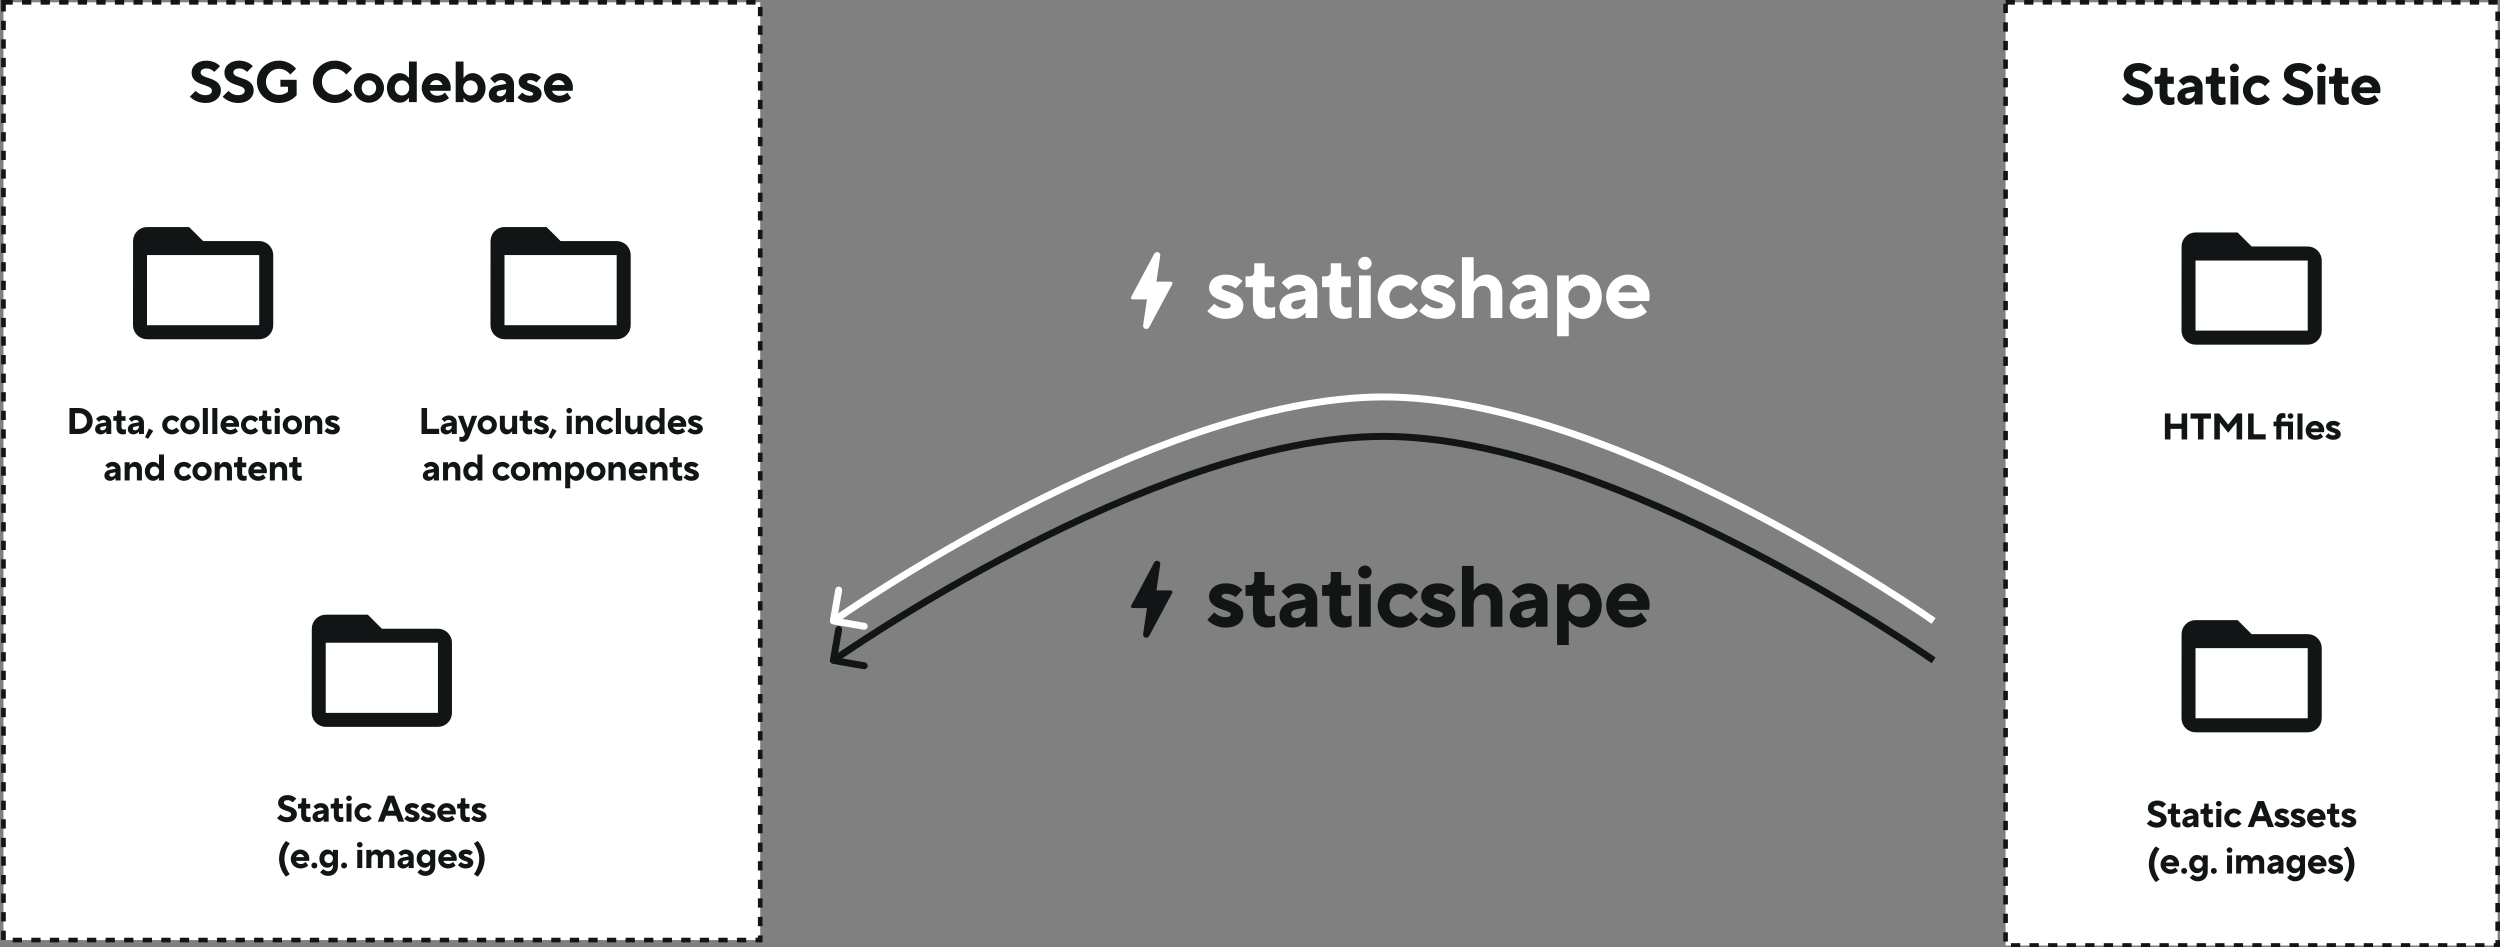 <svg width="1077" height="408" viewBox="0 0 1077 408" fill="none" xmlns="http://www.w3.org/2000/svg">
<rect x="0" y="0" width="1077" height="408" fill="#808080" stroke="none"/>
<g clip-path="url(#clip0_1_698)">
<rect x="1.5" y="1" width="326" height="403.975" fill="white"/>
<path d="M88.55 44.375C84.05 44.375 81.8 41.625 81.8 41.625L84.3 39.125C84.3 39.125 85.8 41 88.425 41C90.425 41 91.3 40.125 91.3 39C91.3 36 82.55 37.375 82.55 31.25C82.55 28.5 84.925 26.125 88.925 26.125C92.8 26.125 94.8 28.5 94.8 28.5L92.3 31C92.3 31 91.05 29.5 89.05 29.5C87.175 29.5 86.425 30.25 86.425 31.25C86.425 34.25 95.175 32.875 95.175 39C95.175 41.875 92.675 44.375 88.55 44.375ZM102.674 44.375C98.174 44.375 95.924 41.625 95.924 41.625L98.424 39.125C98.424 39.125 99.924 41 102.549 41C104.549 41 105.424 40.125 105.424 39C105.424 36 96.674 37.375 96.674 31.25C96.674 28.5 99.049 26.125 103.049 26.125C106.924 26.125 108.924 28.5 108.924 28.5L106.424 31C106.424 31 105.174 29.5 103.174 29.5C101.299 29.5 100.549 30.25 100.549 31.25C100.549 34.25 109.299 32.875 109.299 39C109.299 41.875 106.799 44.375 102.674 44.375ZM120.173 44.375C114.798 44.375 110.673 40.25 110.673 35.25C110.673 30.25 114.798 26.125 120.173 26.125C125.048 26.125 127.548 29.625 127.548 29.625L125.048 32.125C125.048 32.125 123.298 29.625 120.173 29.625C117.048 29.625 114.548 32.125 114.548 35.25C114.548 38.375 117.048 40.875 120.173 40.875C122.673 40.875 124.048 39.5 124.048 39.5V37.375H120.798V34.375H127.798V41C127.798 41 125.173 44.375 120.173 44.375ZM144.295 44.375C138.92 44.375 134.795 40.25 134.795 35.25C134.795 30.25 138.92 26.125 144.295 26.125C149.17 26.125 151.67 29.625 151.67 29.625L149.17 32.125C149.17 32.125 147.42 29.625 144.295 29.625C141.17 29.625 138.67 32.125 138.67 35.25C138.67 38.375 141.17 40.875 144.295 40.875C147.545 40.875 149.295 38.375 149.295 38.375L151.795 40.875C151.795 40.875 149.295 44.375 144.295 44.375ZM158.929 44.25C155.304 44.25 152.429 41.375 152.429 37.875C152.429 34.375 155.304 31.5 158.929 31.5C162.554 31.5 165.429 34.375 165.429 37.875C165.429 41.375 162.554 44.25 158.929 44.25ZM158.929 41.125C160.679 41.125 162.054 39.75 162.054 37.875C162.054 36 160.679 34.625 158.929 34.625C157.179 34.625 155.804 36 155.804 37.875C155.804 39.75 157.179 41.125 158.929 41.125ZM172.175 44.25C169.3 44.25 166.675 41.625 166.675 37.875C166.675 34.125 169.3 31.5 172.175 31.5C174.8 31.5 176.05 33.5 176.05 33.5H176.175V26.5H179.55V44H176.175V42.25H176.05C176.05 42.25 174.8 44.25 172.175 44.25ZM173.175 41.125C174.925 41.125 176.3 39.75 176.3 37.875C176.3 36 174.925 34.625 173.175 34.625C171.425 34.625 170.05 36 170.05 37.875C170.05 39.75 171.425 41.125 173.175 41.125ZM188.178 44.25C184.553 44.25 181.678 41.375 181.678 37.875C181.678 34.375 184.553 31.5 188.053 31.5C191.428 31.5 194.178 34.25 194.178 37.625C194.178 38.5 194.053 39.125 194.053 39.125H185.178C185.553 40.25 186.553 41.25 188.428 41.25C190.553 41.25 191.678 39.875 191.678 39.875L193.428 42.25C193.428 42.25 191.553 44.25 188.178 44.25ZM185.178 36.625H190.678C190.303 35.5 189.303 34.5 187.928 34.5C186.553 34.5 185.553 35.5 185.178 36.625ZM203.686 44.25C201.061 44.25 199.811 42.25 199.811 42.25H199.686V44H196.311V26.5H199.686V33.5H199.811C199.811 33.5 201.061 31.5 203.686 31.5C206.561 31.5 209.186 34.125 209.186 37.875C209.186 41.625 206.561 44.25 203.686 44.25ZM202.686 41.125C204.436 41.125 205.811 39.75 205.811 37.875C205.811 36 204.436 34.625 202.686 34.625C200.936 34.625 199.561 36 199.561 37.875C199.561 39.75 200.936 41.125 202.686 41.125ZM214.314 44.25C212.064 44.25 210.564 42.75 210.564 40.75C210.564 38.75 211.939 37.225 214.189 36.825L218.064 36.125C217.939 35.25 217.189 34.5 215.939 34.5C214.189 34.5 213.189 35.875 213.189 35.875L211.189 33.875C211.189 33.875 212.939 31.5 216.189 31.5C219.314 31.5 221.439 33.625 221.439 36.375V44C221.439 44 218.814 44 218.064 44V42.5H217.939C217.939 42.5 216.689 44.25 214.314 44.25ZM215.439 41.5C216.939 41.5 218.064 40.375 218.064 38.75V38.5L215.314 39C214.439 39.15 213.939 39.625 213.939 40.25C213.939 41 214.439 41.5 215.439 41.5ZM228.19 44.25C224.815 44.25 222.94 42 222.94 42L224.94 39.875C224.94 39.875 226.19 41.25 228.19 41.25C229.315 41.25 229.69 40.875 229.69 40.375C229.69 39 223.44 39.25 223.44 35.25C223.44 33.25 225.19 31.5 228.315 31.5C231.44 31.5 233.065 33.375 233.065 33.375L231.065 35.5C231.065 35.5 230.065 34.5 228.315 34.5C227.44 34.5 227.065 34.875 227.065 35.25C227.065 36.625 233.315 36.375 233.315 40.375C233.315 42.5 231.565 44.25 228.19 44.25ZM240.817 44.25C237.192 44.25 234.317 41.375 234.317 37.875C234.317 34.375 237.192 31.5 240.692 31.5C244.067 31.5 246.817 34.25 246.817 37.625C246.817 38.5 246.692 39.125 246.692 39.125H237.817C238.192 40.25 239.192 41.25 241.067 41.25C243.192 41.25 244.317 39.875 244.317 39.875L246.067 42.25C246.067 42.25 244.192 44.25 240.817 44.25ZM237.817 36.625H243.317C242.942 35.5 241.942 34.5 240.567 34.5C239.192 34.5 238.192 35.5 237.817 36.625Z" fill="#121516"/>
<path d="M111.667 103.85H87.5L81.458 97.808H63.333C60.01 97.808 57.322 100.527 57.322 103.85L57.292 140.1C57.292 143.423 60.01 146.142 63.333 146.142H111.667C114.99 146.142 117.708 143.423 117.708 140.1V109.892C117.708 106.569 114.99 103.85 111.667 103.85ZM111.667 140.1H63.333V109.892H111.667V140.1Z" fill="#121516"/>
<path d="M29.933 186.975V175.775H34.013C37.453 175.775 39.933 178.255 39.933 181.375C39.933 184.495 37.453 186.975 34.013 186.975H29.933ZM32.333 184.735H34.013C36.013 184.735 37.453 183.295 37.453 181.375C37.453 179.455 36.013 178.015 34.013 178.015H32.333V184.735ZM43.37 187.135C41.93 187.135 40.97 186.175 40.97 184.895C40.97 183.615 41.85 182.639 43.29 182.383L45.77 181.935C45.69 181.375 45.21 180.895 44.41 180.895C43.29 180.895 42.65 181.775 42.65 181.775L41.37 180.495C41.37 180.495 42.49 178.975 44.57 178.975C46.57 178.975 47.93 180.335 47.93 182.095V186.975C47.93 186.975 46.25 186.975 45.77 186.975V186.015H45.69C45.69 186.015 44.89 187.135 43.37 187.135ZM44.09 185.375C45.05 185.375 45.77 184.655 45.77 183.615V183.455L44.01 183.775C43.45 183.871 43.13 184.175 43.13 184.575C43.13 185.055 43.45 185.375 44.09 185.375ZM52.814 187.135C51.214 187.135 50.174 186.095 50.174 184.255V181.295H48.814V179.295H49.534C50.094 179.295 50.414 178.975 50.414 178.335V176.895H52.334V179.295H54.094V181.295H52.334V183.935C52.334 184.655 52.734 185.055 53.374 185.055C53.854 185.055 54.254 184.895 54.254 184.895V186.895C54.254 186.895 53.614 187.135 52.814 187.135ZM57.464 187.135C56.024 187.135 55.064 186.175 55.064 184.895C55.064 183.615 55.944 182.639 57.384 182.383L59.864 181.935C59.784 181.375 59.304 180.895 58.504 180.895C57.384 180.895 56.744 181.775 56.744 181.775L55.464 180.495C55.464 180.495 56.584 178.975 58.664 178.975C60.664 178.975 62.024 180.335 62.024 182.095V186.975C62.024 186.975 60.344 186.975 59.864 186.975V186.015H59.784C59.784 186.015 58.984 187.135 57.464 187.135ZM58.184 185.375C59.144 185.375 59.864 184.655 59.864 183.615V183.455L58.104 183.775C57.544 183.871 57.224 184.175 57.224 184.575C57.224 185.055 57.544 185.375 58.184 185.375ZM63.785 189.055L62.505 188.335L64.185 184.575L66.025 185.615L63.785 189.055ZM74.028 187.135C71.708 187.135 69.868 185.295 69.868 183.055C69.868 180.815 71.708 178.975 74.028 178.975C76.268 178.975 77.308 180.575 77.308 180.575L75.948 181.935C75.948 181.935 75.228 180.975 74.028 180.975C72.908 180.975 72.028 181.855 72.028 183.055C72.028 184.255 72.908 185.135 74.028 185.135C75.228 185.135 75.948 184.175 75.948 184.175L77.308 185.535C77.308 185.535 76.268 187.135 74.028 187.135ZM81.864 187.135C79.544 187.135 77.704 185.295 77.704 183.055C77.704 180.815 79.544 178.975 81.864 178.975C84.184 178.975 86.024 180.815 86.024 183.055C86.024 185.295 84.184 187.135 81.864 187.135ZM81.864 185.135C82.984 185.135 83.864 184.255 83.864 183.055C83.864 181.855 82.984 180.975 81.864 180.975C80.744 180.975 79.864 181.855 79.864 183.055C79.864 184.255 80.744 185.135 81.864 185.135ZM87.382 186.975V175.775H89.542V186.975H87.382ZM91.468 186.975V175.775H93.628V186.975H91.468ZM99.154 187.135C96.834 187.135 94.994 185.295 94.994 183.055C94.994 180.815 96.834 178.975 99.074 178.975C101.234 178.975 102.994 180.735 102.994 182.895C102.994 183.455 102.914 183.855 102.914 183.855H97.234C97.474 184.575 98.114 185.215 99.314 185.215C100.674 185.215 101.394 184.335 101.394 184.335L102.514 185.855C102.514 185.855 101.314 187.135 99.154 187.135ZM97.234 182.255H100.754C100.514 181.535 99.874 180.895 98.994 180.895C98.114 180.895 97.474 181.535 97.234 182.255ZM107.959 187.135C105.639 187.135 103.799 185.295 103.799 183.055C103.799 180.815 105.639 178.975 107.959 178.975C110.199 178.975 111.239 180.575 111.239 180.575L109.879 181.935C109.879 181.935 109.159 180.975 107.959 180.975C106.839 180.975 105.959 181.855 105.959 183.055C105.959 184.255 106.839 185.135 107.959 185.135C109.159 185.135 109.879 184.175 109.879 184.175L111.239 185.535C111.239 185.535 110.199 187.135 107.959 187.135ZM115.552 187.135C113.952 187.135 112.912 186.095 112.912 184.255V181.295H111.552V179.295H112.272C112.832 179.295 113.152 178.975 113.152 178.335V176.895H115.072V179.295H116.832V181.295H115.072V183.935C115.072 184.655 115.472 185.055 116.112 185.055C116.592 185.055 116.992 184.895 116.992 184.895V186.895C116.992 186.895 116.352 187.135 115.552 187.135ZM118.358 186.975V179.135H120.518V186.975H118.358ZM119.43 178.095C118.758 178.095 118.198 177.535 118.198 176.895C118.198 176.255 118.758 175.695 119.446 175.695C120.118 175.695 120.678 176.255 120.678 176.895C120.678 177.535 120.118 178.095 119.43 178.095ZM125.952 187.135C123.632 187.135 121.792 185.295 121.792 183.055C121.792 180.815 123.632 178.975 125.952 178.975C128.272 178.975 130.112 180.815 130.112 183.055C130.112 185.295 128.272 187.135 125.952 187.135ZM125.952 185.135C127.072 185.135 127.952 184.255 127.952 183.055C127.952 181.855 127.072 180.975 125.952 180.975C124.832 180.975 123.952 181.855 123.952 183.055C123.952 184.255 124.832 185.135 125.952 185.135ZM131.39 186.975V179.135H133.55V180.255H133.63C133.63 180.255 134.43 178.975 135.95 178.975C137.55 178.975 138.83 180.255 138.83 182.255V186.975H136.67V182.575C136.67 181.615 136.11 181.055 135.23 181.055C134.27 181.055 133.55 181.775 133.55 182.815V186.975H131.39ZM143.145 187.135C140.985 187.135 139.785 185.695 139.785 185.695L141.065 184.335C141.065 184.335 141.865 185.215 143.145 185.215C143.865 185.215 144.105 184.975 144.105 184.655C144.105 183.775 140.105 183.935 140.105 181.375C140.105 180.095 141.225 178.975 143.225 178.975C145.225 178.975 146.265 180.175 146.265 180.175L144.985 181.535C144.985 181.535 144.345 180.895 143.225 180.895C142.665 180.895 142.425 181.135 142.425 181.375C142.425 182.255 146.425 182.095 146.425 184.655C146.425 186.015 145.305 187.135 143.145 187.135ZM47.374 207.135C45.934 207.135 44.974 206.175 44.974 204.895C44.974 203.615 45.854 202.639 47.294 202.383L49.774 201.935C49.694 201.375 49.214 200.895 48.414 200.895C47.294 200.895 46.654 201.775 46.654 201.775L45.374 200.495C45.374 200.495 46.494 198.975 48.574 198.975C50.574 198.975 51.934 200.335 51.934 202.095V206.975C51.934 206.975 50.254 206.975 49.774 206.975V206.015H49.694C49.694 206.015 48.894 207.135 47.374 207.135ZM48.094 205.375C49.054 205.375 49.774 204.655 49.774 203.615V203.455L48.014 203.775C47.454 203.871 47.134 204.175 47.134 204.575C47.134 205.055 47.454 205.375 48.094 205.375ZM53.695 206.975V199.135H55.855V200.255H55.935C55.935 200.255 56.735 198.975 58.255 198.975C59.855 198.975 61.135 200.255 61.135 202.255V206.975H58.975V202.575C58.975 201.615 58.415 201.055 57.535 201.055C56.575 201.055 55.855 201.775 55.855 202.815V206.975H53.695ZM65.931 207.135C64.091 207.135 62.411 205.455 62.411 203.055C62.411 200.655 64.091 198.975 65.931 198.975C67.611 198.975 68.411 200.255 68.411 200.255H68.491V195.775H70.651V206.975H68.491V205.855H68.411C68.411 205.855 67.611 207.135 65.931 207.135ZM66.571 205.135C67.691 205.135 68.571 204.255 68.571 203.055C68.571 201.855 67.691 200.975 66.571 200.975C65.451 200.975 64.571 201.855 64.571 203.055C64.571 204.255 65.451 205.135 66.571 205.135ZM79.212 207.135C76.892 207.135 75.052 205.295 75.052 203.055C75.052 200.815 76.892 198.975 79.212 198.975C81.452 198.975 82.492 200.575 82.492 200.575L81.132 201.935C81.132 201.935 80.412 200.975 79.212 200.975C78.092 200.975 77.212 201.855 77.212 203.055C77.212 204.255 78.092 205.135 79.212 205.135C80.412 205.135 81.132 204.175 81.132 204.175L82.492 205.535C82.492 205.535 81.452 207.135 79.212 207.135ZM87.048 207.135C84.728 207.135 82.888 205.295 82.888 203.055C82.888 200.815 84.728 198.975 87.048 198.975C89.368 198.975 91.208 200.815 91.208 203.055C91.208 205.295 89.368 207.135 87.048 207.135ZM87.048 205.135C88.168 205.135 89.048 204.255 89.048 203.055C89.048 201.855 88.168 200.975 87.048 200.975C85.928 200.975 85.048 201.855 85.048 203.055C85.048 204.255 85.928 205.135 87.048 205.135ZM92.486 206.975V199.135H94.646V200.255H94.726C94.726 200.255 95.526 198.975 97.046 198.975C98.646 198.975 99.926 200.255 99.926 202.255V206.975H97.766V202.575C97.766 201.615 97.206 201.055 96.326 201.055C95.366 201.055 94.646 201.775 94.646 202.815V206.975H92.486ZM104.805 207.135C103.205 207.135 102.165 206.095 102.165 204.255V201.295H100.805V199.295H101.525C102.085 199.295 102.405 198.975 102.405 198.335V196.895H104.325V199.295H106.085V201.295H104.325V203.935C104.325 204.655 104.725 205.055 105.365 205.055C105.845 205.055 106.245 204.895 106.245 204.895V206.895C106.245 206.895 105.605 207.135 104.805 207.135ZM111.135 207.135C108.815 207.135 106.975 205.295 106.975 203.055C106.975 200.815 108.815 198.975 111.055 198.975C113.215 198.975 114.975 200.735 114.975 202.895C114.975 203.455 114.895 203.855 114.895 203.855H109.215C109.455 204.575 110.095 205.215 111.295 205.215C112.655 205.215 113.375 204.335 113.375 204.335L114.495 205.855C114.495 205.855 113.295 207.135 111.135 207.135ZM109.215 202.255H112.735C112.495 201.535 111.855 200.895 110.975 200.895C110.095 200.895 109.455 201.535 109.215 202.255ZM116.26 206.975V199.135H118.42V200.255H118.5C118.5 200.255 119.3 198.975 120.82 198.975C122.42 198.975 123.7 200.255 123.7 202.255V206.975H121.54V202.575C121.54 201.615 120.98 201.055 120.1 201.055C119.14 201.055 118.42 201.775 118.42 202.815V206.975H116.26ZM128.579 207.135C126.979 207.135 125.939 206.095 125.939 204.255V201.295H124.579V199.295H125.299C125.859 199.295 126.179 198.975 126.179 198.335V196.895H128.099V199.295H129.859V201.295H128.099V203.935C128.099 204.655 128.499 205.055 129.139 205.055C129.619 205.055 130.019 204.895 130.019 204.895V206.895C130.019 206.895 129.379 207.135 128.579 207.135Z" fill="#121516"/>
<path d="M265.667 103.85H241.5L235.458 97.808H217.333C214.01 97.808 211.322 100.527 211.322 103.85L211.292 140.1C211.292 143.423 214.01 146.142 217.333 146.142H265.667C268.99 146.142 271.708 143.423 271.708 140.1V109.892C271.708 106.569 268.99 103.85 265.667 103.85ZM265.667 140.1H217.333V109.892H265.667V140.1Z" fill="#121516"/>
<path d="M181.582 186.975V175.775H183.982V184.735H189.182V186.975H181.582ZM192.221 187.135C190.781 187.135 189.821 186.175 189.821 184.895C189.821 183.615 190.701 182.639 192.141 182.383L194.621 181.935C194.541 181.375 194.061 180.895 193.261 180.895C192.141 180.895 191.501 181.775 191.501 181.775L190.221 180.495C190.221 180.495 191.341 178.975 193.421 178.975C195.421 178.975 196.781 180.335 196.781 182.095V186.975C196.781 186.975 195.101 186.975 194.621 186.975V186.015H194.541C194.541 186.015 193.741 187.135 192.221 187.135ZM192.941 185.375C193.901 185.375 194.621 184.655 194.621 183.615V183.455L192.861 183.775C192.301 183.871 191.981 184.175 191.981 184.575C191.981 185.055 192.301 185.375 192.941 185.375ZM199.346 190.335C198.546 190.335 197.906 190.095 197.906 190.095V188.095C197.906 188.095 198.306 188.255 198.786 188.255C199.506 188.255 199.922 187.855 200.146 187.295L200.306 186.895L197.266 179.135H199.586L201.426 184.335H201.506L203.266 179.135H205.586L202.386 187.615C201.73 189.375 200.786 190.335 199.346 190.335ZM209.902 187.135C207.582 187.135 205.742 185.295 205.742 183.055C205.742 180.815 207.582 178.975 209.902 178.975C212.222 178.975 214.062 180.815 214.062 183.055C214.062 185.295 212.222 187.135 209.902 187.135ZM209.902 185.135C211.022 185.135 211.902 184.255 211.902 183.055C211.902 181.855 211.022 180.975 209.902 180.975C208.782 180.975 207.902 181.855 207.902 183.055C207.902 184.255 208.782 185.135 209.902 185.135ZM218.219 187.135C216.619 187.135 215.339 185.855 215.339 183.855V179.135H217.499V183.535C217.499 184.495 218.059 185.055 218.939 185.055C219.899 185.055 220.619 184.335 220.619 183.295V179.135H222.779V186.975H220.619V185.855H220.539C220.539 185.855 219.739 187.135 218.219 187.135ZM227.815 187.135C226.215 187.135 225.175 186.095 225.175 184.255V181.295H223.815V179.295H224.535C225.095 179.295 225.415 178.975 225.415 178.335V176.895H227.335V179.295H229.095V181.295H227.335V183.935C227.335 184.655 227.735 185.055 228.375 185.055C228.855 185.055 229.255 184.895 229.255 184.895V186.895C229.255 186.895 228.615 187.135 227.815 187.135ZM233.181 187.135C231.021 187.135 229.821 185.695 229.821 185.695L231.101 184.335C231.101 184.335 231.901 185.215 233.181 185.215C233.901 185.215 234.141 184.975 234.141 184.655C234.141 183.775 230.141 183.935 230.141 181.375C230.141 180.095 231.261 178.975 233.261 178.975C235.261 178.975 236.301 180.175 236.301 180.175L235.021 181.535C235.021 181.535 234.381 180.895 233.261 180.895C232.701 180.895 232.461 181.135 232.461 181.375C232.461 182.255 236.461 182.095 236.461 184.655C236.461 186.015 235.341 187.135 233.181 187.135ZM237.582 189.055L236.302 188.335L237.982 184.575L239.822 185.615L237.582 189.055ZM244.146 186.975V179.135H246.306V186.975H244.146ZM245.218 178.095C244.546 178.095 243.986 177.535 243.986 176.895C243.986 176.255 244.546 175.695 245.234 175.695C245.906 175.695 246.466 176.255 246.466 176.895C246.466 177.535 245.906 178.095 245.218 178.095ZM248.06 186.975V179.135H250.22V180.255H250.3C250.3 180.255 251.1 178.975 252.62 178.975C254.22 178.975 255.5 180.255 255.5 182.255V186.975H253.34V182.575C253.34 181.615 252.78 181.055 251.9 181.055C250.94 181.055 250.22 181.775 250.22 182.815V186.975H248.06ZM260.936 187.135C258.616 187.135 256.776 185.295 256.776 183.055C256.776 180.815 258.616 178.975 260.936 178.975C263.176 178.975 264.216 180.575 264.216 180.575L262.856 181.935C262.856 181.935 262.136 180.975 260.936 180.975C259.816 180.975 258.936 181.855 258.936 183.055C258.936 184.255 259.816 185.135 260.936 185.135C262.136 185.135 262.856 184.175 262.856 184.175L264.216 185.535C264.216 185.535 263.176 187.135 260.936 187.135ZM265.328 186.975V175.775H267.488V186.975H265.328ZM272.214 187.135C270.614 187.135 269.334 185.855 269.334 183.855V179.135H271.494V183.535C271.494 184.495 272.054 185.055 272.934 185.055C273.894 185.055 274.614 184.335 274.614 183.295V179.135H276.774V186.975H274.614V185.855H274.534C274.534 185.855 273.734 187.135 272.214 187.135ZM281.57 187.135C279.73 187.135 278.05 185.455 278.05 183.055C278.05 180.655 279.73 178.975 281.57 178.975C283.25 178.975 284.05 180.255 284.05 180.255H284.13V175.775H286.29V186.975H284.13V185.855H284.05C284.05 185.855 283.25 187.135 281.57 187.135ZM282.21 185.135C283.33 185.135 284.21 184.255 284.21 183.055C284.21 181.855 283.33 180.975 282.21 180.975C281.09 180.975 280.21 181.855 280.21 183.055C280.21 184.255 281.09 185.135 282.21 185.135ZM291.812 187.135C289.492 187.135 287.652 185.295 287.652 183.055C287.652 180.815 289.492 178.975 291.732 178.975C293.892 178.975 295.652 180.735 295.652 182.895C295.652 183.455 295.572 183.855 295.572 183.855H289.892C290.132 184.575 290.772 185.215 291.972 185.215C293.332 185.215 294.052 184.335 294.052 184.335L295.172 185.855C295.172 185.855 293.972 187.135 291.812 187.135ZM289.892 182.255H293.412C293.172 181.535 292.532 180.895 291.652 180.895C290.772 180.895 290.132 181.535 289.892 182.255ZM299.497 187.135C297.337 187.135 296.137 185.695 296.137 185.695L297.417 184.335C297.417 184.335 298.217 185.215 299.497 185.215C300.217 185.215 300.457 184.975 300.457 184.655C300.457 183.775 296.457 183.935 296.457 181.375C296.457 180.095 297.577 178.975 299.577 178.975C301.577 178.975 302.617 180.175 302.617 180.175L301.337 181.535C301.337 181.535 300.697 180.895 299.577 180.895C299.017 180.895 298.777 181.135 298.777 181.375C298.777 182.255 302.777 182.095 302.777 184.655C302.777 186.015 301.657 187.135 299.497 187.135ZM184.542 207.135C183.102 207.135 182.142 206.175 182.142 204.895C182.142 203.615 183.022 202.639 184.462 202.383L186.942 201.935C186.862 201.375 186.382 200.895 185.582 200.895C184.462 200.895 183.822 201.775 183.822 201.775L182.542 200.495C182.542 200.495 183.662 198.975 185.742 198.975C187.742 198.975 189.102 200.335 189.102 202.095V206.975C189.102 206.975 187.422 206.975 186.942 206.975V206.015H186.862C186.862 206.015 186.062 207.135 184.542 207.135ZM185.262 205.375C186.222 205.375 186.942 204.655 186.942 203.615V203.455L185.182 203.775C184.622 203.871 184.302 204.175 184.302 204.575C184.302 205.055 184.622 205.375 185.262 205.375ZM190.863 206.975V199.135H193.023V200.255H193.103C193.103 200.255 193.903 198.975 195.423 198.975C197.023 198.975 198.303 200.255 198.303 202.255V206.975H196.143V202.575C196.143 201.615 195.583 201.055 194.703 201.055C193.743 201.055 193.023 201.775 193.023 202.815V206.975H190.863ZM203.098 207.135C201.258 207.135 199.578 205.455 199.578 203.055C199.578 200.655 201.258 198.975 203.098 198.975C204.778 198.975 205.578 200.255 205.578 200.255H205.658V195.775H207.818V206.975H205.658V205.855H205.578C205.578 205.855 204.778 207.135 203.098 207.135ZM203.738 205.135C204.858 205.135 205.738 204.255 205.738 203.055C205.738 201.855 204.858 200.975 203.738 200.975C202.618 200.975 201.738 201.855 201.738 203.055C201.738 204.255 202.618 205.135 203.738 205.135ZM216.379 207.135C214.059 207.135 212.219 205.295 212.219 203.055C212.219 200.815 214.059 198.975 216.379 198.975C218.619 198.975 219.659 200.575 219.659 200.575L218.299 201.935C218.299 201.935 217.579 200.975 216.379 200.975C215.259 200.975 214.379 201.855 214.379 203.055C214.379 204.255 215.259 205.135 216.379 205.135C217.579 205.135 218.299 204.175 218.299 204.175L219.659 205.535C219.659 205.535 218.619 207.135 216.379 207.135ZM224.216 207.135C221.896 207.135 220.056 205.295 220.056 203.055C220.056 200.815 221.896 198.975 224.216 198.975C226.536 198.975 228.376 200.815 228.376 203.055C228.376 205.295 226.536 207.135 224.216 207.135ZM224.216 205.135C225.336 205.135 226.216 204.255 226.216 203.055C226.216 201.855 225.336 200.975 224.216 200.975C223.096 200.975 222.216 201.855 222.216 203.055C222.216 204.255 223.096 205.135 224.216 205.135ZM229.653 206.975V199.135H231.813V200.255H231.893C231.893 200.255 232.533 198.975 234.053 198.975C235.733 198.975 236.373 200.335 236.373 200.335H236.453C236.453 200.335 237.333 198.975 239.013 198.975C240.533 198.975 241.733 200.175 241.733 202.095V206.975H239.573V202.415C239.573 201.535 239.093 201.055 238.293 201.055C237.413 201.055 236.773 201.695 236.773 202.655V206.975H234.613V202.415C234.613 201.535 234.133 201.055 233.333 201.055C232.453 201.055 231.813 201.695 231.813 202.655V206.975H229.653ZM243.489 210.335V199.135H245.649V200.255H245.729C245.729 200.255 246.529 198.975 248.209 198.975C250.049 198.975 251.729 200.655 251.729 203.055C251.729 205.455 250.049 207.135 248.209 207.135C246.529 207.135 245.729 205.855 245.729 205.855H245.649V210.335H243.489ZM247.569 205.135C248.689 205.135 249.569 204.255 249.569 203.055C249.569 201.855 248.689 200.975 247.569 200.975C246.449 200.975 245.569 201.855 245.569 203.055C245.569 204.255 246.449 205.135 247.569 205.135ZM256.693 207.135C254.373 207.135 252.533 205.295 252.533 203.055C252.533 200.815 254.373 198.975 256.693 198.975C259.013 198.975 260.853 200.815 260.853 203.055C260.853 205.295 259.013 207.135 256.693 207.135ZM256.693 205.135C257.813 205.135 258.693 204.255 258.693 203.055C258.693 201.855 257.813 200.975 256.693 200.975C255.573 200.975 254.693 201.855 254.693 203.055C254.693 204.255 255.573 205.135 256.693 205.135ZM262.131 206.975V199.135H264.291V200.255H264.371C264.371 200.255 265.171 198.975 266.691 198.975C268.291 198.975 269.571 200.255 269.571 202.255V206.975H267.411V202.575C267.411 201.615 266.851 201.055 265.971 201.055C265.011 201.055 264.291 201.775 264.291 202.815V206.975H262.131ZM275.006 207.135C272.686 207.135 270.846 205.295 270.846 203.055C270.846 200.815 272.686 198.975 274.926 198.975C277.086 198.975 278.846 200.735 278.846 202.895C278.846 203.455 278.766 203.855 278.766 203.855H273.086C273.326 204.575 273.966 205.215 275.166 205.215C276.526 205.215 277.246 204.335 277.246 204.335L278.366 205.855C278.366 205.855 277.166 207.135 275.006 207.135ZM273.086 202.255H276.606C276.366 201.535 275.726 200.895 274.846 200.895C273.966 200.895 273.326 201.535 273.086 202.255ZM280.131 206.975V199.135H282.291V200.255H282.371C282.371 200.255 283.171 198.975 284.691 198.975C286.291 198.975 287.571 200.255 287.571 202.255V206.975H285.411V202.575C285.411 201.615 284.851 201.055 283.971 201.055C283.011 201.055 282.291 201.775 282.291 202.815V206.975H280.131ZM292.451 207.135C290.851 207.135 289.811 206.095 289.811 204.255V201.295H288.451V199.295H289.171C289.731 199.295 290.051 198.975 290.051 198.335V196.895H291.971V199.295H293.731V201.295H291.971V203.935C291.971 204.655 292.371 205.055 293.011 205.055C293.491 205.055 293.891 204.895 293.891 204.895V206.895C293.891 206.895 293.251 207.135 292.451 207.135ZM297.817 207.135C295.657 207.135 294.457 205.695 294.457 205.695L295.737 204.335C295.737 204.335 296.537 205.215 297.817 205.215C298.537 205.215 298.777 204.975 298.777 204.655C298.777 203.775 294.777 203.935 294.777 201.375C294.777 200.095 295.897 198.975 297.897 198.975C299.897 198.975 300.937 200.175 300.937 200.175L299.657 201.535C299.657 201.535 299.017 200.895 297.897 200.895C297.337 200.895 297.097 201.135 297.097 201.375C297.097 202.255 301.097 202.095 301.097 204.655C301.097 206.015 299.977 207.135 297.817 207.135Z" fill="#121516"/>
<path d="M188.667 270.85H164.5L158.458 264.808H140.333C137.01 264.808 134.322 267.527 134.322 270.85L134.292 307.1C134.292 310.423 137.01 313.142 140.333 313.142H188.667C191.99 313.142 194.708 310.423 194.708 307.1V276.892C194.708 273.569 191.99 270.85 188.667 270.85ZM188.667 307.1H140.333V276.892H188.667V307.1Z" fill="#121516"/>
<path d="M123.654 354.215C120.774 354.215 119.334 352.455 119.334 352.455L120.934 350.855C120.934 350.855 121.894 352.055 123.574 352.055C124.854 352.055 125.414 351.495 125.414 350.775C125.414 348.855 119.814 349.735 119.814 345.815C119.814 344.055 121.334 342.535 123.894 342.535C126.374 342.535 127.654 344.055 127.654 344.055L126.054 345.655C126.054 345.655 125.254 344.695 123.974 344.695C122.774 344.695 122.294 345.175 122.294 345.815C122.294 347.735 127.894 346.855 127.894 350.775C127.894 352.615 126.294 354.215 123.654 354.215ZM132.373 354.135C130.773 354.135 129.733 353.095 129.733 351.255V348.295H128.373V346.295H129.093C129.653 346.295 129.973 345.975 129.973 345.335V343.895H131.893V346.295H133.653V348.295H131.893V350.935C131.893 351.655 132.293 352.055 132.933 352.055C133.413 352.055 133.813 351.895 133.813 351.895V353.895C133.813 353.895 133.173 354.135 132.373 354.135ZM137.023 354.135C135.583 354.135 134.623 353.175 134.623 351.895C134.623 350.615 135.503 349.639 136.943 349.383L139.423 348.935C139.343 348.375 138.863 347.895 138.063 347.895C136.943 347.895 136.303 348.775 136.303 348.775L135.023 347.495C135.023 347.495 136.143 345.975 138.223 345.975C140.223 345.975 141.583 347.335 141.583 349.095V353.975C141.583 353.975 139.903 353.975 139.423 353.975V353.015H139.343C139.343 353.015 138.543 354.135 137.023 354.135ZM137.743 352.375C138.703 352.375 139.423 351.655 139.423 350.615V350.455L137.663 350.775C137.103 350.871 136.783 351.175 136.783 351.575C136.783 352.055 137.103 352.375 137.743 352.375ZM146.467 354.135C144.867 354.135 143.827 353.095 143.827 351.255V348.295H142.467V346.295H143.187C143.747 346.295 144.067 345.975 144.067 345.335V343.895H145.987V346.295H147.747V348.295H145.987V350.935C145.987 351.655 146.387 352.055 147.027 352.055C147.507 352.055 147.907 351.895 147.907 351.895V353.895C147.907 353.895 147.267 354.135 146.467 354.135ZM149.274 353.975V346.135H151.434V353.975H149.274ZM150.346 345.095C149.674 345.095 149.114 344.535 149.114 343.895C149.114 343.255 149.674 342.695 150.362 342.695C151.034 342.695 151.594 343.255 151.594 343.895C151.594 344.535 151.034 345.095 150.346 345.095ZM156.868 354.135C154.548 354.135 152.708 352.295 152.708 350.055C152.708 347.815 154.548 345.975 156.868 345.975C159.108 345.975 160.148 347.575 160.148 347.575L158.788 348.935C158.788 348.935 158.068 347.975 156.868 347.975C155.748 347.975 154.868 348.855 154.868 350.055C154.868 351.255 155.748 352.135 156.868 352.135C158.068 352.135 158.788 351.175 158.788 351.175L160.148 352.535C160.148 352.535 159.108 354.135 156.868 354.135ZM162.776 353.975L167.096 342.775H169.816L174.136 353.975H171.576L170.616 351.415H166.296L165.336 353.975H162.776ZM167.096 349.255H169.816L168.488 345.575H168.424L167.096 349.255ZM177.491 354.135C175.331 354.135 174.131 352.695 174.131 352.695L175.411 351.335C175.411 351.335 176.211 352.215 177.491 352.215C178.211 352.215 178.451 351.975 178.451 351.655C178.451 350.775 174.451 350.935 174.451 348.375C174.451 347.095 175.571 345.975 177.571 345.975C179.571 345.975 180.611 347.175 180.611 347.175L179.331 348.535C179.331 348.535 178.691 347.895 177.571 347.895C177.011 347.895 176.771 348.135 176.771 348.375C176.771 349.255 180.771 349.095 180.771 351.655C180.771 353.015 179.651 354.135 177.491 354.135ZM184.452 354.135C182.292 354.135 181.092 352.695 181.092 352.695L182.372 351.335C182.372 351.335 183.172 352.215 184.452 352.215C185.172 352.215 185.412 351.975 185.412 351.655C185.412 350.775 181.412 350.935 181.412 348.375C181.412 347.095 182.532 345.975 184.532 345.975C186.532 345.975 187.572 347.175 187.572 347.175L186.292 348.535C186.292 348.535 185.652 347.895 184.532 347.895C183.972 347.895 183.732 348.135 183.732 348.375C183.732 349.255 187.732 349.095 187.732 351.655C187.732 353.015 186.612 354.135 184.452 354.135ZM192.534 354.135C190.214 354.135 188.374 352.295 188.374 350.055C188.374 347.815 190.214 345.975 192.454 345.975C194.614 345.975 196.374 347.735 196.374 349.895C196.374 350.455 196.294 350.855 196.294 350.855H190.614C190.854 351.575 191.494 352.215 192.694 352.215C194.054 352.215 194.774 351.335 194.774 351.335L195.894 352.855C195.894 352.855 194.694 354.135 192.534 354.135ZM190.614 349.255H194.134C193.894 348.535 193.254 347.895 192.374 347.895C191.494 347.895 190.854 348.535 190.614 349.255ZM200.939 354.135C199.339 354.135 198.299 353.095 198.299 351.255V348.295H196.939V346.295H197.659C198.219 346.295 198.539 345.975 198.539 345.335V343.895H200.459V346.295H202.219V348.295H200.459V350.935C200.459 351.655 200.859 352.055 201.499 352.055C201.979 352.055 202.379 351.895 202.379 351.895V353.895C202.379 353.895 201.739 354.135 200.939 354.135ZM206.305 354.135C204.145 354.135 202.945 352.695 202.945 352.695L204.225 351.335C204.225 351.335 205.025 352.215 206.305 352.215C207.025 352.215 207.265 351.975 207.265 351.655C207.265 350.775 203.265 350.935 203.265 348.375C203.265 347.095 204.385 345.975 206.385 345.975C208.385 345.975 209.425 347.175 209.425 347.175L208.145 348.535C208.145 348.535 207.505 347.895 206.385 347.895C205.825 347.895 205.585 348.135 205.585 348.375C205.585 349.255 209.585 349.095 209.585 351.655C209.585 353.015 208.465 354.135 206.305 354.135ZM123.18 377.655C123.18 377.655 120.22 374.615 120.22 369.975C120.22 365.335 123.18 362.295 123.18 362.295L124.86 363.335C124.86 363.335 122.54 366.135 122.54 369.975C122.54 373.815 124.86 376.615 124.86 376.615L123.18 377.655ZM129.422 374.135C127.102 374.135 125.262 372.295 125.262 370.055C125.262 367.815 127.102 365.975 129.342 365.975C131.502 365.975 133.262 367.735 133.262 369.895C133.262 370.455 133.182 370.855 133.182 370.855H127.502C127.742 371.575 128.382 372.215 129.582 372.215C130.942 372.215 131.662 371.335 131.662 371.335L132.782 372.855C132.782 372.855 131.582 374.135 129.422 374.135ZM127.502 369.255H131.022C130.782 368.535 130.142 367.895 129.262 367.895C128.382 367.895 127.742 368.535 127.502 369.255ZM135.427 374.135C134.707 374.135 134.147 373.575 134.147 372.855C134.147 372.135 134.707 371.575 135.427 371.575C136.147 371.575 136.707 372.135 136.707 372.855C136.707 373.575 136.147 374.135 135.427 374.135ZM141.35 377.335C139.03 377.335 137.91 375.735 137.91 375.735L139.27 374.375C139.27 374.375 140.07 375.335 141.35 375.335C142.55 375.335 143.43 374.455 143.43 373.175V372.535H143.35C143.35 372.535 142.63 373.815 140.95 373.815C139.19 373.815 137.59 372.215 137.59 369.895C137.59 367.575 139.19 365.975 140.95 365.975C142.63 365.975 143.35 367.255 143.35 367.255H143.43V366.135H145.59V373.175C145.59 375.575 143.83 377.335 141.35 377.335ZM141.59 371.815C142.63 371.815 143.43 371.015 143.43 369.895C143.43 368.775 142.63 367.975 141.59 367.975C140.55 367.975 139.75 368.775 139.75 369.895C139.75 371.015 140.55 371.815 141.59 371.815ZM148.224 374.135C147.504 374.135 146.944 373.575 146.944 372.855C146.944 372.135 147.504 371.575 148.224 371.575C148.944 371.575 149.504 372.135 149.504 372.855C149.504 373.575 148.944 374.135 148.224 374.135ZM153.907 373.975V366.135H156.067V373.975H153.907ZM154.979 365.095C154.307 365.095 153.747 364.535 153.747 363.895C153.747 363.255 154.307 362.695 154.995 362.695C155.667 362.695 156.227 363.255 156.227 363.895C156.227 364.535 155.667 365.095 154.979 365.095ZM157.822 373.975V366.135H159.982V367.255H160.062C160.062 367.255 160.702 365.975 162.222 365.975C163.902 365.975 164.542 367.335 164.542 367.335H164.622C164.622 367.335 165.502 365.975 167.182 365.975C168.702 365.975 169.902 367.175 169.902 369.095V373.975H167.742V369.415C167.742 368.535 167.262 368.055 166.462 368.055C165.582 368.055 164.942 368.695 164.942 369.655V373.975H162.782V369.415C162.782 368.535 162.302 368.055 161.502 368.055C160.622 368.055 159.982 368.695 159.982 369.655V373.975H157.822ZM173.658 374.135C172.218 374.135 171.258 373.175 171.258 371.895C171.258 370.615 172.138 369.639 173.578 369.383L176.058 368.935C175.978 368.375 175.498 367.895 174.698 367.895C173.578 367.895 172.938 368.775 172.938 368.775L171.658 367.495C171.658 367.495 172.778 365.975 174.858 365.975C176.858 365.975 178.218 367.335 178.218 369.095V373.975C178.218 373.975 176.538 373.975 176.058 373.975V373.015H175.978C175.978 373.015 175.178 374.135 173.658 374.135ZM174.378 372.375C175.338 372.375 176.058 371.655 176.058 370.615V370.455L174.298 370.775C173.738 370.871 173.418 371.175 173.418 371.575C173.418 372.055 173.738 372.375 174.378 372.375ZM183.258 377.335C180.938 377.335 179.818 375.735 179.818 375.735L181.178 374.375C181.178 374.375 181.978 375.335 183.258 375.335C184.458 375.335 185.338 374.455 185.338 373.175V372.535H185.258C185.258 372.535 184.538 373.815 182.858 373.815C181.098 373.815 179.498 372.215 179.498 369.895C179.498 367.575 181.098 365.975 182.858 365.975C184.538 365.975 185.258 367.255 185.258 367.255H185.338V366.135H187.498V373.175C187.498 375.575 185.738 377.335 183.258 377.335ZM183.498 371.815C184.538 371.815 185.338 371.015 185.338 369.895C185.338 368.775 184.538 367.975 183.498 367.975C182.458 367.975 181.658 368.775 181.658 369.895C181.658 371.015 182.458 371.815 183.498 371.815ZM192.932 374.135C190.612 374.135 188.772 372.295 188.772 370.055C188.772 367.815 190.612 365.975 192.852 365.975C195.012 365.975 196.772 367.735 196.772 369.895C196.772 370.455 196.692 370.855 196.692 370.855H191.012C191.252 371.575 191.892 372.215 193.092 372.215C194.452 372.215 195.172 371.335 195.172 371.335L196.292 372.855C196.292 372.855 195.092 374.135 192.932 374.135ZM191.012 369.255H194.532C194.292 368.535 193.652 367.895 192.772 367.895C191.892 367.895 191.252 368.535 191.012 369.255ZM200.617 374.135C198.457 374.135 197.257 372.695 197.257 372.695L198.537 371.335C198.537 371.335 199.337 372.215 200.617 372.215C201.337 372.215 201.577 371.975 201.577 371.655C201.577 370.775 197.577 370.935 197.577 368.375C197.577 367.095 198.697 365.975 200.697 365.975C202.697 365.975 203.737 367.175 203.737 367.175L202.457 368.535C202.457 368.535 201.817 367.895 200.697 367.895C200.137 367.895 199.897 368.135 199.897 368.375C199.897 369.255 203.897 369.095 203.897 371.655C203.897 373.015 202.777 374.135 200.617 374.135ZM205.818 377.655L204.138 376.615C204.138 376.615 206.458 373.815 206.458 369.975C206.458 366.135 204.138 363.335 204.138 363.335L205.818 362.295C205.818 362.295 208.778 365.335 208.778 369.975C208.778 374.615 205.818 377.655 205.818 377.655Z" fill="#121516"/>
<rect x="1.5" y="1" width="326" height="403.975" stroke="#121516" stroke-width="2" stroke-dasharray="4 4"/>
<rect x="864" y="1" width="212" height="406.311" fill="white"/>
<path d="M920.863 45.375C916.363 45.375 914.113 42.625 914.113 42.625L916.613 40.125C916.613 40.125 918.113 42 920.738 42C922.738 42 923.613 41.125 923.613 40C923.613 37 914.863 38.375 914.863 32.25C914.863 29.5 917.238 27.125 921.238 27.125C925.113 27.125 927.113 29.5 927.113 29.5L924.613 32C924.613 32 923.363 30.5 921.363 30.5C919.488 30.5 918.738 31.25 918.738 32.25C918.738 35.25 927.488 33.875 927.488 40C927.488 42.875 924.988 45.375 920.863 45.375ZM934.487 45.25C931.987 45.25 930.362 43.625 930.362 40.75V36.125H928.237V33H929.362C930.237 33 930.737 32.5 930.737 31.5V29.25H933.737V33H936.487V36.125H933.737V40.25C933.737 41.375 934.362 42 935.362 42C936.112 42 936.737 41.75 936.737 41.75V44.875C936.737 44.875 935.737 45.25 934.487 45.25ZM941.753 45.25C939.503 45.25 938.003 43.75 938.003 41.75C938.003 39.75 939.378 38.225 941.628 37.825L945.503 37.125C945.378 36.25 944.628 35.5 943.378 35.5C941.628 35.5 940.628 36.875 940.628 36.875L938.628 34.875C938.628 34.875 940.378 32.5 943.628 32.5C946.753 32.5 948.878 34.625 948.878 37.375V45C948.878 45 946.253 45 945.503 45V43.5H945.378C945.378 43.5 944.128 45.25 941.753 45.25ZM942.878 42.5C944.378 42.5 945.503 41.375 945.503 39.75V39.5L942.753 40C941.878 40.15 941.378 40.625 941.378 41.25C941.378 42 941.878 42.5 942.878 42.5ZM956.51 45.25C954.01 45.25 952.385 43.625 952.385 40.75V36.125H950.26V33H951.385C952.26 33 952.76 32.5 952.76 31.5V29.25H955.76V33H958.51V36.125H955.76V40.25C955.76 41.375 956.385 42 957.385 42C958.135 42 958.76 41.75 958.76 41.75V44.875C958.76 44.875 957.76 45.25 956.51 45.25ZM960.895 45V32.75H964.27V45H960.895ZM962.57 31.125C961.52 31.125 960.645 30.25 960.645 29.25C960.645 28.25 961.52 27.375 962.595 27.375C963.645 27.375 964.52 28.25 964.52 29.25C964.52 30.25 963.645 31.125 962.57 31.125ZM972.761 45.25C969.136 45.25 966.261 42.375 966.261 38.875C966.261 35.375 969.136 32.5 972.761 32.5C976.261 32.5 977.886 35 977.886 35L975.761 37.125C975.761 37.125 974.636 35.625 972.761 35.625C971.011 35.625 969.636 37 969.636 38.875C969.636 40.75 971.011 42.125 972.761 42.125C974.636 42.125 975.761 40.625 975.761 40.625L977.886 42.75C977.886 42.75 976.261 45.25 972.761 45.25ZM989.873 45.375C985.373 45.375 983.123 42.625 983.123 42.625L985.623 40.125C985.623 40.125 987.123 42 989.748 42C991.748 42 992.623 41.125 992.623 40C992.623 37 983.873 38.375 983.873 32.25C983.873 29.5 986.248 27.125 990.248 27.125C994.123 27.125 996.123 29.5 996.123 29.5L993.623 32C993.623 32 992.373 30.5 990.373 30.5C988.498 30.5 987.748 31.25 987.748 32.25C987.748 35.25 996.498 33.875 996.498 40C996.498 42.875 993.998 45.375 989.873 45.375ZM998.372 45V32.75H1001.75V45H998.372ZM1000.05 31.125C998.997 31.125 998.122 30.25 998.122 29.25C998.122 28.25 998.997 27.375 1000.07 27.375C1001.12 27.375 1002 28.25 1002 29.25C1002 30.25 1001.12 31.125 1000.05 31.125ZM1009.61 45.25C1007.11 45.25 1005.49 43.625 1005.49 40.75V36.125H1003.36V33H1004.49C1005.36 33 1005.86 32.5 1005.86 31.5V29.25H1008.86V33H1011.61V36.125H1008.86V40.25C1008.86 41.375 1009.49 42 1010.49 42C1011.24 42 1011.86 41.75 1011.86 41.75V44.875C1011.86 44.875 1010.86 45.25 1009.61 45.25ZM1019.5 45.25C1015.88 45.25 1013 42.375 1013 38.875C1013 35.375 1015.88 32.5 1019.38 32.5C1022.75 32.5 1025.5 35.25 1025.5 38.625C1025.5 39.5 1025.38 40.125 1025.38 40.125H1016.5C1016.88 41.25 1017.88 42.25 1019.75 42.25C1021.88 42.25 1023 40.875 1023 40.875L1024.75 43.25C1024.75 43.25 1022.88 45.25 1019.5 45.25ZM1016.5 37.625H1022C1021.63 36.5 1020.63 35.5 1019.25 35.5C1017.88 35.5 1016.88 36.5 1016.5 37.625Z" fill="#121516"/>
<path d="M994.167 106.186H970L963.958 100.144H945.833C942.51 100.144 939.822 102.863 939.822 106.186L939.792 142.436C939.792 145.758 942.51 148.477 945.833 148.477H994.167C997.49 148.477 1000.21 145.758 1000.21 142.436V112.227C1000.21 108.904 997.49 106.186 994.167 106.186ZM994.167 142.436H945.833V112.227H994.167V142.436Z" fill="#121516"/>
<path d="M932.634 189.311V178.111H935.034V182.511H939.834V178.111H942.234V189.311H939.834V184.751H935.034V189.311H932.634ZM946.878 189.311V180.351H943.678V178.111H952.478V180.351H949.278V189.311H946.878ZM953.916 189.311V178.111H956.076L959.916 182.911L963.756 178.111H965.916V189.311H963.516V181.951L959.916 186.431L956.316 181.951V189.311H953.916ZM968.471 189.311V178.111H970.871V187.071H976.071V189.311H968.471ZM980.63 189.311V183.631H979.43V181.631H980.63V180.831C980.63 178.991 981.67 177.951 983.27 177.951C983.99 177.951 984.55 178.191 984.55 178.191V180.191C984.55 180.191 984.23 180.031 983.83 180.031C983.19 180.031 982.79 180.431 982.79 181.151V181.631H987.83V189.311H985.67V183.631H982.79V189.311H980.63ZM986.742 180.431C986.07 180.431 985.51 179.871 985.51 179.231C985.51 178.591 986.07 178.031 986.758 178.031C987.43 178.031 987.99 178.591 987.99 179.231C987.99 179.871 987.43 180.431 986.742 180.431ZM989.753 189.311V178.111H991.913V189.311H989.753ZM997.44 189.471C995.12 189.471 993.28 187.631 993.28 185.391C993.28 183.151 995.12 181.311 997.36 181.311C999.52 181.311 1001.28 183.071 1001.28 185.231C1001.28 185.791 1001.2 186.191 1001.2 186.191H995.52C995.76 186.911 996.4 187.551 997.6 187.551C998.96 187.551 999.68 186.671 999.68 186.671L1000.8 188.191C1000.8 188.191 999.6 189.471 997.44 189.471ZM995.52 184.591H999.04C998.8 183.871 998.16 183.231 997.28 183.231C996.4 183.231 995.76 183.871 995.52 184.591ZM1005.12 189.471C1002.96 189.471 1001.76 188.031 1001.76 188.031L1003.04 186.671C1003.04 186.671 1003.84 187.551 1005.12 187.551C1005.84 187.551 1006.08 187.311 1006.08 186.991C1006.08 186.111 1002.08 186.271 1002.08 183.711C1002.08 182.431 1003.2 181.311 1005.2 181.311C1007.2 181.311 1008.24 182.511 1008.24 182.511L1006.96 183.871C1006.96 183.871 1006.32 183.231 1005.2 183.231C1004.64 183.231 1004.4 183.471 1004.4 183.711C1004.4 184.591 1008.4 184.431 1008.4 186.991C1008.4 188.351 1007.28 189.471 1005.12 189.471Z" fill="#121516"/>
<path d="M994.167 273.186H970L963.958 267.144H945.833C942.51 267.144 939.822 269.863 939.822 273.186L939.792 309.436C939.792 312.758 942.51 315.477 945.833 315.477H994.167C997.49 315.477 1000.21 312.758 1000.21 309.436V279.227C1000.21 275.904 997.49 273.186 994.167 273.186ZM994.167 309.436H945.833V279.227H994.167V309.436Z" fill="#121516"/>
<path d="M929.154 356.551C926.274 356.551 924.834 354.791 924.834 354.791L926.434 353.191C926.434 353.191 927.394 354.391 929.074 354.391C930.354 354.391 930.914 353.831 930.914 353.111C930.914 351.191 925.314 352.071 925.314 348.151C925.314 346.391 926.834 344.871 929.394 344.871C931.874 344.871 933.154 346.391 933.154 346.391L931.554 347.991C931.554 347.991 930.754 347.031 929.474 347.031C928.274 347.031 927.794 347.511 927.794 348.151C927.794 350.071 933.394 349.191 933.394 353.111C933.394 354.951 931.794 356.551 929.154 356.551ZM937.873 356.471C936.273 356.471 935.233 355.431 935.233 353.591V350.631H933.873V348.631H934.593C935.153 348.631 935.473 348.311 935.473 347.671V346.231H937.393V348.631H939.153V350.631H937.393V353.271C937.393 353.991 937.793 354.391 938.433 354.391C938.913 354.391 939.313 354.231 939.313 354.231V356.231C939.313 356.231 938.673 356.471 937.873 356.471ZM942.523 356.471C941.083 356.471 940.123 355.511 940.123 354.231C940.123 352.951 941.003 351.975 942.443 351.719L944.923 351.271C944.843 350.711 944.363 350.231 943.563 350.231C942.443 350.231 941.803 351.111 941.803 351.111L940.523 349.831C940.523 349.831 941.643 348.311 943.723 348.311C945.723 348.311 947.083 349.671 947.083 351.431V356.311C947.083 356.311 945.403 356.311 944.923 356.311V355.351H944.843C944.843 355.351 944.043 356.471 942.523 356.471ZM943.243 354.711C944.203 354.711 944.923 353.991 944.923 352.951V352.791L943.163 353.111C942.603 353.207 942.283 353.511 942.283 353.911C942.283 354.391 942.603 354.711 943.243 354.711ZM951.967 356.471C950.367 356.471 949.327 355.431 949.327 353.591V350.631H947.967V348.631H948.687C949.247 348.631 949.567 348.311 949.567 347.671V346.231H951.487V348.631H953.247V350.631H951.487V353.271C951.487 353.991 951.887 354.391 952.527 354.391C953.007 354.391 953.407 354.231 953.407 354.231V356.231C953.407 356.231 952.767 356.471 951.967 356.471ZM954.774 356.311V348.471H956.934V356.311H954.774ZM955.846 347.431C955.174 347.431 954.614 346.871 954.614 346.231C954.614 345.591 955.174 345.031 955.862 345.031C956.534 345.031 957.094 345.591 957.094 346.231C957.094 346.871 956.534 347.431 955.846 347.431ZM962.368 356.471C960.048 356.471 958.208 354.631 958.208 352.391C958.208 350.151 960.048 348.311 962.368 348.311C964.608 348.311 965.648 349.911 965.648 349.911L964.288 351.271C964.288 351.271 963.568 350.311 962.368 350.311C961.248 350.311 960.368 351.191 960.368 352.391C960.368 353.591 961.248 354.471 962.368 354.471C963.568 354.471 964.288 353.511 964.288 353.511L965.648 354.871C965.648 354.871 964.608 356.471 962.368 356.471ZM968.276 356.311L972.596 345.111H975.316L979.636 356.311H977.076L976.116 353.751H971.796L970.836 356.311H968.276ZM972.596 351.591H975.316L973.988 347.911H973.924L972.596 351.591ZM982.991 356.471C980.831 356.471 979.631 355.031 979.631 355.031L980.911 353.671C980.911 353.671 981.711 354.551 982.991 354.551C983.711 354.551 983.951 354.311 983.951 353.991C983.951 353.111 979.951 353.271 979.951 350.711C979.951 349.431 981.071 348.311 983.071 348.311C985.071 348.311 986.111 349.511 986.111 349.511L984.831 350.871C984.831 350.871 984.191 350.231 983.071 350.231C982.511 350.231 982.271 350.471 982.271 350.711C982.271 351.591 986.271 351.431 986.271 353.991C986.271 355.351 985.151 356.471 982.991 356.471ZM989.952 356.471C987.792 356.471 986.592 355.031 986.592 355.031L987.872 353.671C987.872 353.671 988.672 354.551 989.952 354.551C990.672 354.551 990.912 354.311 990.912 353.991C990.912 353.111 986.912 353.271 986.912 350.711C986.912 349.431 988.032 348.311 990.032 348.311C992.032 348.311 993.072 349.511 993.072 349.511L991.792 350.871C991.792 350.871 991.152 350.231 990.032 350.231C989.472 350.231 989.232 350.471 989.232 350.711C989.232 351.591 993.232 351.431 993.232 353.991C993.232 355.351 992.112 356.471 989.952 356.471ZM998.034 356.471C995.714 356.471 993.874 354.631 993.874 352.391C993.874 350.151 995.714 348.311 997.954 348.311C1000.11 348.311 1001.87 350.071 1001.87 352.231C1001.87 352.791 1001.79 353.191 1001.79 353.191H996.114C996.354 353.911 996.994 354.551 998.194 354.551C999.554 354.551 1000.27 353.671 1000.27 353.671L1001.39 355.191C1001.39 355.191 1000.19 356.471 998.034 356.471ZM996.114 351.591H999.634C999.394 350.871 998.754 350.231 997.874 350.231C996.994 350.231 996.354 350.871 996.114 351.591ZM1006.44 356.471C1004.84 356.471 1003.8 355.431 1003.8 353.591V350.631H1002.44V348.631H1003.16C1003.72 348.631 1004.04 348.311 1004.04 347.671V346.231H1005.96V348.631H1007.72V350.631H1005.96V353.271C1005.96 353.991 1006.36 354.391 1007 354.391C1007.48 354.391 1007.88 354.231 1007.88 354.231V356.231C1007.88 356.231 1007.24 356.471 1006.44 356.471ZM1011.81 356.471C1009.65 356.471 1008.45 355.031 1008.45 355.031L1009.73 353.671C1009.73 353.671 1010.53 354.551 1011.81 354.551C1012.53 354.551 1012.77 354.311 1012.77 353.991C1012.77 353.111 1008.77 353.271 1008.77 350.711C1008.77 349.431 1009.89 348.311 1011.89 348.311C1013.89 348.311 1014.93 349.511 1014.93 349.511L1013.65 350.871C1013.65 350.871 1013.01 350.231 1011.89 350.231C1011.33 350.231 1011.09 350.471 1011.09 350.711C1011.09 351.591 1015.09 351.431 1015.09 353.991C1015.09 355.351 1013.97 356.471 1011.81 356.471ZM928.68 379.991C928.68 379.991 925.72 376.951 925.72 372.311C925.72 367.671 928.68 364.631 928.68 364.631L930.36 365.671C930.36 365.671 928.04 368.471 928.04 372.311C928.04 376.151 930.36 378.951 930.36 378.951L928.68 379.991ZM934.922 376.471C932.602 376.471 930.762 374.631 930.762 372.391C930.762 370.151 932.602 368.311 934.842 368.311C937.002 368.311 938.762 370.071 938.762 372.231C938.762 372.791 938.682 373.191 938.682 373.191H933.002C933.242 373.911 933.882 374.551 935.082 374.551C936.442 374.551 937.162 373.671 937.162 373.671L938.282 375.191C938.282 375.191 937.082 376.471 934.922 376.471ZM933.002 371.591H936.522C936.282 370.871 935.642 370.231 934.762 370.231C933.882 370.231 933.242 370.871 933.002 371.591ZM940.927 376.471C940.207 376.471 939.647 375.911 939.647 375.191C939.647 374.471 940.207 373.911 940.927 373.911C941.647 373.911 942.207 374.471 942.207 375.191C942.207 375.911 941.647 376.471 940.927 376.471ZM946.85 379.671C944.53 379.671 943.41 378.071 943.41 378.071L944.77 376.711C944.77 376.711 945.57 377.671 946.85 377.671C948.05 377.671 948.93 376.791 948.93 375.511V374.871H948.85C948.85 374.871 948.13 376.151 946.45 376.151C944.69 376.151 943.09 374.551 943.09 372.231C943.09 369.911 944.69 368.311 946.45 368.311C948.13 368.311 948.85 369.591 948.85 369.591H948.93V368.471H951.09V375.511C951.09 377.911 949.33 379.671 946.85 379.671ZM947.09 374.151C948.13 374.151 948.93 373.351 948.93 372.231C948.93 371.111 948.13 370.311 947.09 370.311C946.05 370.311 945.25 371.111 945.25 372.231C945.25 373.351 946.05 374.151 947.09 374.151ZM953.724 376.471C953.004 376.471 952.444 375.911 952.444 375.191C952.444 374.471 953.004 373.911 953.724 373.911C954.444 373.911 955.004 374.471 955.004 375.191C955.004 375.911 954.444 376.471 953.724 376.471ZM959.407 376.311V368.471H961.567V376.311H959.407ZM960.479 367.431C959.807 367.431 959.247 366.871 959.247 366.231C959.247 365.591 959.807 365.031 960.495 365.031C961.167 365.031 961.727 365.591 961.727 366.231C961.727 366.871 961.167 367.431 960.479 367.431ZM963.322 376.311V368.471H965.482V369.591H965.562C965.562 369.591 966.202 368.311 967.722 368.311C969.402 368.311 970.042 369.671 970.042 369.671H970.122C970.122 369.671 971.002 368.311 972.682 368.311C974.202 368.311 975.402 369.511 975.402 371.431V376.311H973.242V371.751C973.242 370.871 972.762 370.391 971.962 370.391C971.082 370.391 970.442 371.031 970.442 371.991V376.311H968.282V371.751C968.282 370.871 967.802 370.391 967.002 370.391C966.122 370.391 965.482 371.031 965.482 371.991V376.311H963.322ZM979.158 376.471C977.718 376.471 976.758 375.511 976.758 374.231C976.758 372.951 977.638 371.975 979.078 371.719L981.558 371.271C981.478 370.711 980.998 370.231 980.198 370.231C979.078 370.231 978.438 371.111 978.438 371.111L977.158 369.831C977.158 369.831 978.278 368.311 980.358 368.311C982.358 368.311 983.718 369.671 983.718 371.431V376.311C983.718 376.311 982.038 376.311 981.558 376.311V375.351H981.478C981.478 375.351 980.678 376.471 979.158 376.471ZM979.878 374.711C980.838 374.711 981.558 373.991 981.558 372.951V372.791L979.798 373.111C979.238 373.207 978.918 373.511 978.918 373.911C978.918 374.391 979.238 374.711 979.878 374.711ZM988.758 379.671C986.438 379.671 985.318 378.071 985.318 378.071L986.678 376.711C986.678 376.711 987.478 377.671 988.758 377.671C989.958 377.671 990.838 376.791 990.838 375.511V374.871H990.758C990.758 374.871 990.038 376.151 988.358 376.151C986.598 376.151 984.998 374.551 984.998 372.231C984.998 369.911 986.598 368.311 988.358 368.311C990.038 368.311 990.758 369.591 990.758 369.591H990.838V368.471H992.998V375.511C992.998 377.911 991.238 379.671 988.758 379.671ZM988.998 374.151C990.038 374.151 990.838 373.351 990.838 372.231C990.838 371.111 990.038 370.311 988.998 370.311C987.958 370.311 987.158 371.111 987.158 372.231C987.158 373.351 987.958 374.151 988.998 374.151ZM998.432 376.471C996.112 376.471 994.272 374.631 994.272 372.391C994.272 370.151 996.112 368.311 998.352 368.311C1000.51 368.311 1002.27 370.071 1002.27 372.231C1002.27 372.791 1002.19 373.191 1002.19 373.191H996.512C996.752 373.911 997.392 374.551 998.592 374.551C999.952 374.551 1000.67 373.671 1000.67 373.671L1001.79 375.191C1001.79 375.191 1000.59 376.471 998.432 376.471ZM996.512 371.591H1000.03C999.792 370.871 999.152 370.231 998.272 370.231C997.392 370.231 996.752 370.871 996.512 371.591ZM1006.12 376.471C1003.96 376.471 1002.76 375.031 1002.76 375.031L1004.04 373.671C1004.04 373.671 1004.84 374.551 1006.12 374.551C1006.84 374.551 1007.08 374.311 1007.08 373.991C1007.08 373.111 1003.08 373.271 1003.08 370.711C1003.08 369.431 1004.2 368.311 1006.2 368.311C1008.2 368.311 1009.24 369.511 1009.24 369.511L1007.96 370.871C1007.96 370.871 1007.32 370.231 1006.2 370.231C1005.64 370.231 1005.4 370.471 1005.4 370.711C1005.4 371.591 1009.4 371.431 1009.4 373.991C1009.4 375.351 1008.28 376.471 1006.12 376.471ZM1011.32 379.991L1009.64 378.951C1009.64 378.951 1011.96 376.151 1011.96 372.311C1011.96 368.471 1009.64 365.671 1009.64 365.671L1011.32 364.631C1011.32 364.631 1014.28 367.671 1014.28 372.311C1014.28 376.951 1011.32 379.991 1011.32 379.991Z" fill="#121516"/>
<rect x="864" y="1" width="212" height="406.311" stroke="#121516" stroke-width="2" stroke-dasharray="4 4"/>
<path d="M357.522 284.243C357.38 285.06 357.927 285.836 358.743 285.978L372.044 288.288C372.86 288.43 373.637 287.883 373.779 287.067C373.921 286.251 373.374 285.474 372.558 285.332L360.735 283.279L362.788 271.456C362.93 270.64 362.383 269.863 361.567 269.721C360.751 269.579 359.974 270.126 359.832 270.942L357.522 284.243ZM596 188L596 186.5L596 188ZM359 284.5C359.864 285.727 359.864 285.726 359.865 285.726C359.866 285.725 359.867 285.724 359.869 285.723C359.873 285.72 359.879 285.716 359.887 285.71C359.903 285.699 359.927 285.682 359.96 285.659C360.025 285.613 360.123 285.545 360.253 285.454C360.513 285.273 360.902 285.004 361.413 284.652C362.437 283.949 363.953 282.916 365.919 281.6C369.851 278.969 375.584 275.207 382.776 270.692C397.161 261.662 417.38 249.622 440.713 237.583C487.444 213.472 546.419 189.5 596 189.5L596 186.5C545.649 186.5 486.123 210.778 439.338 234.917C415.912 247.003 395.618 259.088 381.181 268.151C373.961 272.683 368.204 276.461 364.251 279.107C362.274 280.43 360.747 281.47 359.714 282.18C359.197 282.535 358.804 282.808 358.539 282.992C358.407 283.084 358.307 283.154 358.24 283.201C358.206 283.225 358.18 283.243 358.163 283.255C358.155 283.261 358.148 283.265 358.144 283.268C358.141 283.27 358.14 283.271 358.138 283.272C358.137 283.273 358.136 283.273 359 284.5ZM596 189.5C645.581 189.5 704.556 213.472 751.287 237.583C774.62 249.622 794.839 261.662 809.224 270.692C816.416 275.207 822.149 278.969 826.081 281.6C828.047 282.916 829.563 283.949 830.587 284.652C831.098 285.004 831.487 285.273 831.747 285.454C831.877 285.545 831.975 285.613 832.04 285.659C832.073 285.682 832.097 285.699 832.113 285.71C832.121 285.716 832.127 285.72 832.131 285.723C832.133 285.724 832.134 285.725 832.135 285.726C832.136 285.726 832.137 285.727 833 284.5C833.864 283.273 833.863 283.273 833.862 283.272C833.86 283.271 833.859 283.27 833.856 283.268C833.852 283.265 833.845 283.261 833.837 283.255C833.82 283.243 833.794 283.225 833.76 283.201C833.693 283.154 833.593 283.084 833.461 282.992C833.196 282.808 832.803 282.535 832.286 282.18C831.253 281.47 829.726 280.43 827.749 279.107C823.796 276.461 818.039 272.683 810.819 268.151C796.382 259.088 776.088 247.003 752.662 234.917C705.877 210.778 646.351 186.5 596 186.5L596 189.5Z" fill="#121516"/>
<path d="M357.522 267.243C357.38 268.06 357.927 268.836 358.743 268.978L372.044 271.288C372.86 271.43 373.637 270.883 373.779 270.067C373.921 269.251 373.374 268.474 372.558 268.332L360.735 266.279L362.788 254.456C362.93 253.64 362.383 252.863 361.567 252.721C360.751 252.579 359.974 253.126 359.832 253.942L357.522 267.243ZM596 171L596 169.5L596 171ZM359 267.5C359.864 268.727 359.864 268.726 359.865 268.726C359.866 268.725 359.867 268.724 359.869 268.723C359.873 268.72 359.879 268.716 359.887 268.71C359.903 268.699 359.927 268.682 359.96 268.659C360.025 268.613 360.123 268.545 360.253 268.454C360.513 268.273 360.902 268.004 361.413 267.652C362.437 266.949 363.953 265.916 365.919 264.6C369.851 261.969 375.584 258.207 382.776 253.692C397.161 244.662 417.38 232.622 440.713 220.583C487.444 196.472 546.419 172.5 596 172.5L596 169.5C545.649 169.5 486.123 193.778 439.338 217.917C415.912 230.003 395.618 242.088 381.181 251.151C373.961 255.683 368.204 259.461 364.251 262.107C362.274 263.43 360.747 264.47 359.714 265.18C359.197 265.535 358.804 265.808 358.539 265.992C358.407 266.084 358.307 266.154 358.24 266.201C358.206 266.225 358.18 266.243 358.163 266.255C358.155 266.261 358.148 266.265 358.144 266.268C358.141 266.27 358.14 266.271 358.138 266.272C358.137 266.273 358.136 266.273 359 267.5ZM596 172.5C645.581 172.5 704.556 196.472 751.287 220.583C774.62 232.622 794.839 244.662 809.224 253.692C816.416 258.207 822.149 261.969 826.081 264.6C828.047 265.916 829.563 266.949 830.587 267.652C831.098 268.004 831.487 268.273 831.747 268.454C831.877 268.545 831.975 268.613 832.04 268.659C832.073 268.682 832.097 268.699 832.113 268.71C832.121 268.716 832.127 268.72 832.131 268.723C832.133 268.724 832.134 268.725 832.135 268.726C832.136 268.726 832.137 268.727 833 267.5C833.864 266.273 833.863 266.273 833.862 266.272C833.86 266.271 833.859 266.27 833.856 266.268C833.852 266.265 833.845 266.261 833.837 266.255C833.82 266.243 833.794 266.225 833.76 266.201C833.693 266.154 833.593 266.084 833.461 265.992C833.196 265.808 832.803 265.535 832.286 265.18C831.253 264.47 829.726 263.43 827.749 262.107C823.796 259.461 818.039 255.683 810.819 251.151C796.382 242.088 776.088 230.003 752.662 217.917C705.877 193.778 646.351 169.5 596 169.5L596 172.5Z" fill="white"/>
<path d="M495.058 274.005C494.68 274.714 493.783 274.953 493.1 274.531V274.531C492.628 274.239 492.375 273.694 492.456 273.145L494.109 261.968H488.107C487.071 261.968 487.089 261.358 487.428 260.71C487.768 260.061 487.517 260.557 487.553 260.481C489.741 256.357 492.974 250.311 497.238 242.31C497.615 241.601 498.514 241.358 499.197 241.78V241.78C499.669 242.072 499.922 242.617 499.841 243.166L498.188 254.343H504.19C505.066 254.343 505.191 254.972 505.03 255.315L504.905 255.601C499.675 265.356 496.398 271.493 495.058 274.005Z" fill="#121516"/>
<path d="M527.971 270.374C522.918 270.374 520.11 267.006 520.11 267.006L523.105 263.824C523.105 263.824 524.976 265.883 527.971 265.883C529.655 265.883 530.216 265.321 530.216 264.573C530.216 262.514 520.859 262.888 520.859 256.9C520.859 253.905 523.479 251.285 528.158 251.285C532.836 251.285 535.269 254.092 535.269 254.092L532.275 257.274C532.275 257.274 530.778 255.777 528.158 255.777C526.848 255.777 526.286 256.338 526.286 256.9C526.286 258.958 535.644 258.584 535.644 264.573C535.644 267.754 533.024 270.374 527.971 270.374ZM545.94 270.374C542.197 270.374 539.764 267.941 539.764 263.637V256.712H536.582V252.034H538.267C539.577 252.034 540.325 251.285 540.325 249.788V246.419H544.817V252.034H548.934V256.712H544.817V262.888C544.817 264.573 545.753 265.508 547.25 265.508C548.373 265.508 549.308 265.134 549.308 265.134V269.813C549.308 269.813 547.811 270.374 545.94 270.374ZM556.818 270.374C553.449 270.374 551.203 268.129 551.203 265.134C551.203 262.14 553.262 259.857 556.631 259.258L562.432 258.21C562.245 256.9 561.122 255.777 559.251 255.777C556.631 255.777 555.133 257.835 555.133 257.835L552.139 254.841C552.139 254.841 554.759 251.285 559.625 251.285C564.304 251.285 567.485 254.467 567.485 258.584V270C567.485 270 563.555 270 562.432 270V267.754H562.245C562.245 267.754 560.374 270.374 556.818 270.374ZM558.502 266.257C560.748 266.257 562.432 264.573 562.432 262.14V261.765L558.315 262.514C557.005 262.739 556.256 263.45 556.256 264.386C556.256 265.508 557.005 266.257 558.502 266.257ZM578.912 270.374C575.169 270.374 572.736 267.941 572.736 263.637V256.712H569.554V252.034H571.238C572.548 252.034 573.297 251.285 573.297 249.788V246.419H577.789V252.034H581.906V256.712H577.789V262.888C577.789 264.573 578.724 265.508 580.222 265.508C581.344 265.508 582.28 265.134 582.28 265.134V269.813C582.28 269.813 580.783 270.374 578.912 270.374ZM585.476 270V251.659H590.529V270H585.476ZM587.984 249.227C586.412 249.227 585.102 247.916 585.102 246.419C585.102 244.922 586.412 243.612 588.022 243.612C589.594 243.612 590.904 244.922 590.904 246.419C590.904 247.916 589.594 249.227 587.984 249.227ZM603.242 270.374C597.815 270.374 593.511 266.07 593.511 260.83C593.511 255.59 597.815 251.285 603.242 251.285C608.482 251.285 610.915 255.028 610.915 255.028L607.734 258.21C607.734 258.21 606.05 255.964 603.242 255.964C600.622 255.964 598.564 258.022 598.564 260.83C598.564 263.637 600.622 265.696 603.242 265.696C606.05 265.696 607.734 263.45 607.734 263.45L610.915 266.631C610.915 266.631 608.482 270.374 603.242 270.374ZM619.32 270.374C614.267 270.374 611.459 267.006 611.459 267.006L614.454 263.824C614.454 263.824 616.325 265.883 619.32 265.883C621.004 265.883 621.565 265.321 621.565 264.573C621.565 262.514 612.208 262.888 612.208 256.9C612.208 253.905 614.828 251.285 619.507 251.285C624.185 251.285 626.618 254.092 626.618 254.092L623.624 257.274C623.624 257.274 622.127 255.777 619.507 255.777C618.197 255.777 617.635 256.338 617.635 256.9C617.635 258.958 626.993 258.584 626.993 264.573C626.993 267.754 624.373 270.374 619.32 270.374ZM629.803 270V243.799H634.856V254.28H635.043C635.043 254.28 636.914 251.285 640.47 251.285C644.213 251.285 647.208 254.28 647.208 258.958V270H642.155V259.707C642.155 257.461 640.845 256.151 638.786 256.151C636.54 256.151 634.856 257.835 634.856 260.268V270H629.803ZM655.989 270.374C652.62 270.374 650.374 268.129 650.374 265.134C650.374 262.14 652.433 259.857 655.802 259.258L661.603 258.21C661.416 256.9 660.293 255.777 658.422 255.777C655.802 255.777 654.305 257.835 654.305 257.835L651.31 254.841C651.31 254.841 653.93 251.285 658.796 251.285C663.475 251.285 666.656 254.467 666.656 258.584V270C666.656 270 662.726 270 661.603 270V267.754H661.416C661.416 267.754 659.545 270.374 655.989 270.374ZM657.673 266.257C659.919 266.257 661.603 264.573 661.603 262.14V261.765L657.486 262.514C656.176 262.739 655.428 263.45 655.428 264.386C655.428 265.508 656.176 266.257 657.673 266.257ZM670.775 277.86V251.659H675.828V254.28H676.015C676.015 254.28 677.887 251.285 681.817 251.285C686.121 251.285 690.051 255.215 690.051 260.83C690.051 266.444 686.121 270.374 681.817 270.374C677.887 270.374 676.015 267.38 676.015 267.38H675.828V277.86H670.775ZM680.32 265.696C682.94 265.696 684.998 263.637 684.998 260.83C684.998 258.022 682.94 255.964 680.32 255.964C677.7 255.964 675.641 258.022 675.641 260.83C675.641 263.637 677.7 265.696 680.32 265.696ZM701.663 270.374C696.236 270.374 691.932 266.07 691.932 260.83C691.932 255.59 696.236 251.285 701.476 251.285C706.529 251.285 710.647 255.402 710.647 260.455C710.647 261.765 710.459 262.701 710.459 262.701H697.172C697.733 264.386 699.231 265.883 702.038 265.883C705.219 265.883 706.904 263.824 706.904 263.824L709.524 267.38C709.524 267.38 706.716 270.374 701.663 270.374ZM697.172 258.958H705.406C704.845 257.274 703.348 255.777 701.289 255.777C699.231 255.777 697.733 257.274 697.172 258.958Z" fill="#121516"/>
<path d="M495.058 141.005C494.68 141.714 493.783 141.953 493.1 141.531V141.531C492.628 141.239 492.375 140.694 492.456 140.145L494.109 128.968H488.107C487.071 128.968 487.089 128.358 487.428 127.71C487.768 127.061 487.517 127.557 487.553 127.481C489.741 123.357 492.974 117.311 497.238 109.31C497.615 108.601 498.514 108.358 499.197 108.78V108.78C499.669 109.072 499.922 109.617 499.841 110.166L498.188 121.343H504.19C505.066 121.343 505.191 121.972 505.03 122.315L504.905 122.601C499.675 132.356 496.398 138.493 495.058 141.005Z" fill="white"/>
<path d="M527.971 137.374C522.918 137.374 520.11 134.006 520.11 134.006L523.105 130.824C523.105 130.824 524.976 132.883 527.971 132.883C529.655 132.883 530.216 132.321 530.216 131.573C530.216 129.514 520.859 129.888 520.859 123.9C520.859 120.905 523.479 118.285 528.158 118.285C532.836 118.285 535.269 121.092 535.269 121.092L532.275 124.274C532.275 124.274 530.778 122.777 528.158 122.777C526.848 122.777 526.286 123.338 526.286 123.9C526.286 125.958 535.644 125.584 535.644 131.573C535.644 134.754 533.024 137.374 527.971 137.374ZM545.94 137.374C542.197 137.374 539.764 134.941 539.764 130.637V123.712H536.582V119.034H538.267C539.577 119.034 540.325 118.285 540.325 116.788V113.419H544.817V119.034H548.934V123.712H544.817V129.888C544.817 131.573 545.753 132.508 547.25 132.508C548.373 132.508 549.308 132.134 549.308 132.134V136.813C549.308 136.813 547.811 137.374 545.94 137.374ZM556.818 137.374C553.449 137.374 551.203 135.129 551.203 132.134C551.203 129.14 553.262 126.857 556.631 126.258L562.432 125.21C562.245 123.9 561.122 122.777 559.251 122.777C556.631 122.777 555.133 124.835 555.133 124.835L552.139 121.841C552.139 121.841 554.759 118.285 559.625 118.285C564.304 118.285 567.485 121.467 567.485 125.584V137C567.485 137 563.555 137 562.432 137V134.754H562.245C562.245 134.754 560.374 137.374 556.818 137.374ZM558.502 133.257C560.748 133.257 562.432 131.573 562.432 129.14V128.765L558.315 129.514C557.005 129.739 556.256 130.45 556.256 131.386C556.256 132.508 557.005 133.257 558.502 133.257ZM578.912 137.374C575.169 137.374 572.736 134.941 572.736 130.637V123.712H569.554V119.034H571.238C572.548 119.034 573.297 118.285 573.297 116.788V113.419H577.789V119.034H581.906V123.712H577.789V129.888C577.789 131.573 578.724 132.508 580.222 132.508C581.344 132.508 582.28 132.134 582.28 132.134V136.813C582.28 136.813 580.783 137.374 578.912 137.374ZM585.476 137V118.659H590.529V137H585.476ZM587.984 116.227C586.412 116.227 585.102 114.916 585.102 113.419C585.102 111.922 586.412 110.612 588.022 110.612C589.594 110.612 590.904 111.922 590.904 113.419C590.904 114.916 589.594 116.227 587.984 116.227ZM603.242 137.374C597.815 137.374 593.511 133.07 593.511 127.83C593.511 122.59 597.815 118.285 603.242 118.285C608.482 118.285 610.915 122.028 610.915 122.028L607.734 125.21C607.734 125.21 606.05 122.964 603.242 122.964C600.622 122.964 598.564 125.022 598.564 127.83C598.564 130.637 600.622 132.696 603.242 132.696C606.05 132.696 607.734 130.45 607.734 130.45L610.915 133.631C610.915 133.631 608.482 137.374 603.242 137.374ZM619.32 137.374C614.267 137.374 611.459 134.006 611.459 134.006L614.454 130.824C614.454 130.824 616.325 132.883 619.32 132.883C621.004 132.883 621.565 132.321 621.565 131.573C621.565 129.514 612.208 129.888 612.208 123.9C612.208 120.905 614.828 118.285 619.507 118.285C624.185 118.285 626.618 121.092 626.618 121.092L623.624 124.274C623.624 124.274 622.127 122.777 619.507 122.777C618.197 122.777 617.635 123.338 617.635 123.9C617.635 125.958 626.993 125.584 626.993 131.573C626.993 134.754 624.373 137.374 619.32 137.374ZM629.803 137V110.799H634.856V121.28H635.043C635.043 121.28 636.914 118.285 640.47 118.285C644.213 118.285 647.208 121.28 647.208 125.958V137H642.155V126.707C642.155 124.461 640.845 123.151 638.786 123.151C636.54 123.151 634.856 124.835 634.856 127.268V137H629.803ZM655.989 137.374C652.62 137.374 650.374 135.129 650.374 132.134C650.374 129.14 652.433 126.857 655.802 126.258L661.603 125.21C661.416 123.9 660.293 122.777 658.422 122.777C655.802 122.777 654.305 124.835 654.305 124.835L651.31 121.841C651.31 121.841 653.93 118.285 658.796 118.285C663.475 118.285 666.656 121.467 666.656 125.584V137C666.656 137 662.726 137 661.603 137V134.754H661.416C661.416 134.754 659.545 137.374 655.989 137.374ZM657.673 133.257C659.919 133.257 661.603 131.573 661.603 129.14V128.765L657.486 129.514C656.176 129.739 655.428 130.45 655.428 131.386C655.428 132.508 656.176 133.257 657.673 133.257ZM670.775 144.86V118.659H675.828V121.28H676.015C676.015 121.28 677.887 118.285 681.817 118.285C686.121 118.285 690.051 122.215 690.051 127.83C690.051 133.444 686.121 137.374 681.817 137.374C677.887 137.374 676.015 134.38 676.015 134.38H675.828V144.86H670.775ZM680.32 132.696C682.94 132.696 684.998 130.637 684.998 127.83C684.998 125.022 682.94 122.964 680.32 122.964C677.7 122.964 675.641 125.022 675.641 127.83C675.641 130.637 677.7 132.696 680.32 132.696ZM701.663 137.374C696.236 137.374 691.932 133.07 691.932 127.83C691.932 122.59 696.236 118.285 701.476 118.285C706.529 118.285 710.647 122.402 710.647 127.455C710.647 128.765 710.459 129.701 710.459 129.701H697.172C697.733 131.386 699.231 132.883 702.038 132.883C705.219 132.883 706.904 130.824 706.904 130.824L709.524 134.38C709.524 134.38 706.716 137.374 701.663 137.374ZM697.172 125.958H705.406C704.845 124.274 703.348 122.777 701.289 122.777C699.231 122.777 697.733 124.274 697.172 125.958Z" fill="white"/>
</g>
<defs>
<clipPath id="clip0_1_698">
<rect width="1077" height="408" fill="white"/>
</clipPath>
</defs>
</svg>
